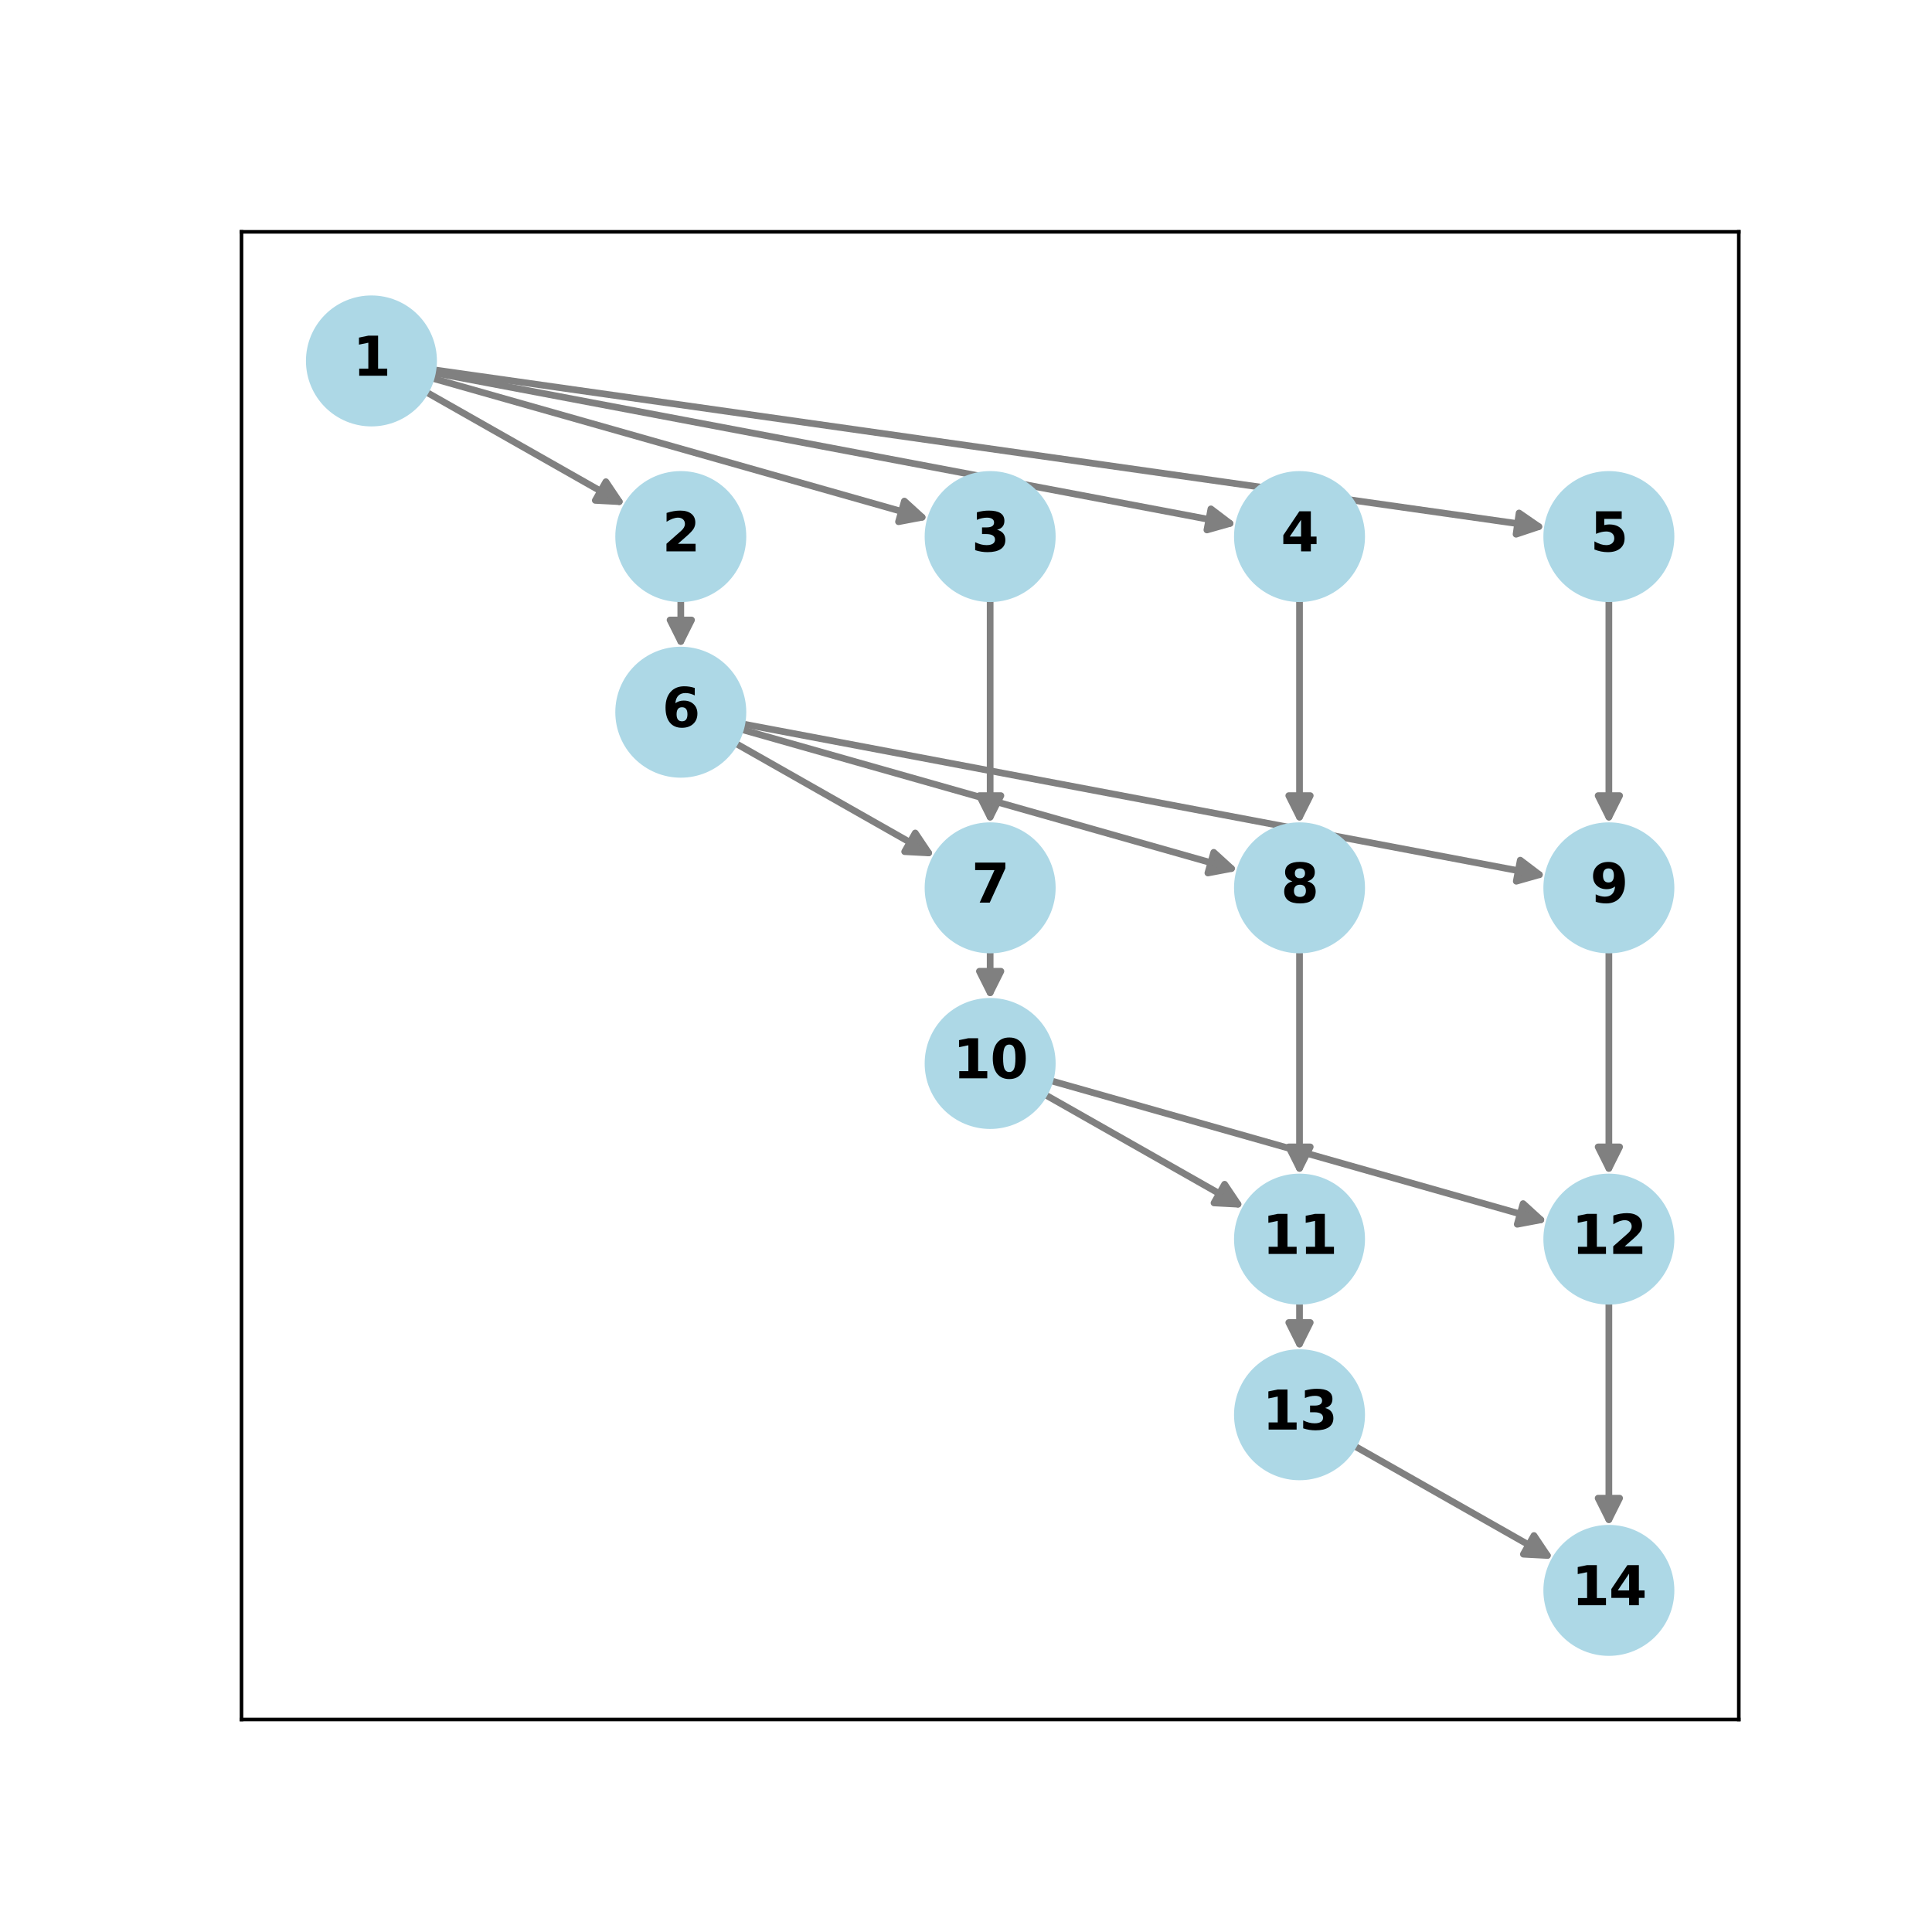 <?xml version="1.0" encoding="utf-8" standalone="no"?>
<!DOCTYPE svg PUBLIC "-//W3C//DTD SVG 1.1//EN"
        "http://www.w3.org/Graphics/SVG/1.1/DTD/svg11.dtd">
<svg xmlns:xlink="http://www.w3.org/1999/xlink" width="432pt" height="432pt" viewBox="0 0 432 432"
     xmlns="http://www.w3.org/2000/svg" version="1.1">
    <defs>
        <style type="text/css">*{stroke-linejoin: round; stroke-linecap: butt}</style>
    </defs>
    <g id="figure_1">
        <g id="patch_1">
            <path d="M 0 432
L 432 432 
L 432 0 
L 0 0 
z
" style="fill: #ffffff"/>
        </g>
        <g id="axes_1">
            <g id="patch_2">
                <path d="M 54 384.48
L 388.8 384.48 
L 388.8 51.84 
L 54 51.84 
z
" style="fill: #ffffff"/>
            </g>
            <g id="patch_3">
                <path d="M 95.352 87.688
Q 117.64 100.342 138.469 112.168 
" clip-path="url(#p12c44e989a)" style="fill: none; stroke: #808080; stroke-width: 1.5; stroke-linecap: round"/>
                <path d="M 135.48 107.711
L 138.469 112.168 
L 133.11 111.885 
z
" clip-path="url(#p12c44e989a)" style="fill: #808080; stroke: #808080; stroke-width: 1.5; stroke-linecap: round"/>
            </g>
            <g id="patch_4">
                <path d="M 96.66 84.568
Q 152.229 100.343 206.185 115.659 
" clip-path="url(#p12c44e989a)" style="fill: none; stroke: #808080; stroke-width: 1.5; stroke-linecap: round"/>
                <path d="M 202.223 112.04
L 206.185 115.659 
L 200.912 116.657 
z
" clip-path="url(#p12c44e989a)" style="fill: #808080; stroke: #808080; stroke-width: 1.5; stroke-linecap: round"/>
            </g>
            <g id="patch_5">
                <path d="M 96.951 83.336
Q 186.815 100.342 275.031 117.037 
" clip-path="url(#p12c44e989a)" style="fill: none; stroke: #808080; stroke-width: 1.5; stroke-linecap: round"/>
                <path d="M 270.761 113.786
L 275.031 117.037 
L 269.868 118.502 
z
" clip-path="url(#p12c44e989a)" style="fill: #808080; stroke: #808080; stroke-width: 1.5; stroke-linecap: round"/>
            </g>
            <g id="patch_6">
                <path d="M 97.057 82.693
Q 221.402 100.342 344.086 117.755 
" clip-path="url(#p12c44e989a)" style="fill: none; stroke: #808080; stroke-width: 1.5; stroke-linecap: round"/>
                <path d="M 339.671 114.705
L 344.086 117.755 
L 338.996 119.457 
z
" clip-path="url(#p12c44e989a)" style="fill: #808080; stroke: #808080; stroke-width: 1.5; stroke-linecap: round"/>
            </g>
            <g id="patch_7">
                <path d="M 152.226 134.116
Q 152.226 139.613 152.226 143.432 
" clip-path="url(#p12c44e989a)" style="fill: none; stroke: #808080; stroke-width: 1.5; stroke-linecap: round"/>
                <path d="M 154.626 138.632
L 152.226 143.432 
L 149.826 138.632 
z
" clip-path="url(#p12c44e989a)" style="fill: #808080; stroke: #808080; stroke-width: 1.5; stroke-linecap: round"/>
            </g>
            <g id="patch_8">
                <path d="M 221.4 134.116
Q 221.4 159.25 221.4 182.706 
" clip-path="url(#p12c44e989a)" style="fill: none; stroke: #808080; stroke-width: 1.5; stroke-linecap: round"/>
                <path d="M 223.8 177.906
L 221.4 182.706 
L 219 177.906 
z
" clip-path="url(#p12c44e989a)" style="fill: #808080; stroke: #808080; stroke-width: 1.5; stroke-linecap: round"/>
            </g>
            <g id="patch_9">
                <path d="M 290.574 134.116
Q 290.574 159.25 290.574 182.706 
" clip-path="url(#p12c44e989a)" style="fill: none; stroke: #808080; stroke-width: 1.5; stroke-linecap: round"/>
                <path d="M 292.974 177.906
L 290.574 182.706 
L 288.174 177.906 
z
" clip-path="url(#p12c44e989a)" style="fill: #808080; stroke: #808080; stroke-width: 1.5; stroke-linecap: round"/>
            </g>
            <g id="patch_10">
                <path d="M 359.747 134.116
Q 359.747 159.25 359.747 182.706 
" clip-path="url(#p12c44e989a)" style="fill: none; stroke: #808080; stroke-width: 1.5; stroke-linecap: round"/>
                <path d="M 362.147 177.906
L 359.747 182.706 
L 357.347 177.906 
z
" clip-path="url(#p12c44e989a)" style="fill: #808080; stroke: #808080; stroke-width: 1.5; stroke-linecap: round"/>
            </g>
            <g id="patch_11">
                <path d="M 164.525 166.233
Q 186.813 178.887 207.643 190.713 
" clip-path="url(#p12c44e989a)" style="fill: none; stroke: #808080; stroke-width: 1.5; stroke-linecap: round"/>
                <path d="M 204.653 186.256
L 207.643 190.713 
L 202.283 190.43 
z
" clip-path="url(#p12c44e989a)" style="fill: #808080; stroke: #808080; stroke-width: 1.5; stroke-linecap: round"/>
            </g>
            <g id="patch_12">
                <path d="M 165.834 163.114
Q 221.403 178.888 275.359 194.205 
" clip-path="url(#p12c44e989a)" style="fill: none; stroke: #808080; stroke-width: 1.5; stroke-linecap: round"/>
                <path d="M 271.397 190.585
L 275.359 194.205 
L 270.086 195.203 
z
" clip-path="url(#p12c44e989a)" style="fill: #808080; stroke: #808080; stroke-width: 1.5; stroke-linecap: round"/>
            </g>
            <g id="patch_13">
                <path d="M 166.124 161.881
Q 255.988 178.888 344.205 195.582 
" clip-path="url(#p12c44e989a)" style="fill: none; stroke: #808080; stroke-width: 1.5; stroke-linecap: round"/>
                <path d="M 339.935 192.332
L 344.205 195.582 
L 339.042 197.048 
z
" clip-path="url(#p12c44e989a)" style="fill: #808080; stroke: #808080; stroke-width: 1.5; stroke-linecap: round"/>
            </g>
            <g id="patch_14">
                <path d="M 221.4 212.661
Q 221.4 218.158 221.4 221.978 
" clip-path="url(#p12c44e989a)" style="fill: none; stroke: #808080; stroke-width: 1.5; stroke-linecap: round"/>
                <path d="M 223.8 217.178
L 221.4 221.978 
L 219 217.178 
z
" clip-path="url(#p12c44e989a)" style="fill: #808080; stroke: #808080; stroke-width: 1.5; stroke-linecap: round"/>
            </g>
            <g id="patch_15">
                <path d="M 290.574 212.661
Q 290.574 237.795 290.574 261.252 
" clip-path="url(#p12c44e989a)" style="fill: none; stroke: #808080; stroke-width: 1.5; stroke-linecap: round"/>
                <path d="M 292.974 256.452
L 290.574 261.252 
L 288.174 256.452 
z
" clip-path="url(#p12c44e989a)" style="fill: #808080; stroke: #808080; stroke-width: 1.5; stroke-linecap: round"/>
            </g>
            <g id="patch_16">
                <path d="M 359.747 212.661
Q 359.747 237.795 359.747 261.252 
" clip-path="url(#p12c44e989a)" style="fill: none; stroke: #808080; stroke-width: 1.5; stroke-linecap: round"/>
                <path d="M 362.147 256.452
L 359.747 261.252 
L 357.347 256.452 
z
" clip-path="url(#p12c44e989a)" style="fill: #808080; stroke: #808080; stroke-width: 1.5; stroke-linecap: round"/>
            </g>
            <g id="patch_17">
                <path d="M 233.699 244.779
Q 255.987 257.433 276.816 269.258 
" clip-path="url(#p12c44e989a)" style="fill: none; stroke: #808080; stroke-width: 1.5; stroke-linecap: round"/>
                <path d="M 273.827 264.801
L 276.816 269.258 
L 271.457 268.976 
z
" clip-path="url(#p12c44e989a)" style="fill: #808080; stroke: #808080; stroke-width: 1.5; stroke-linecap: round"/>
            </g>
            <g id="patch_18">
                <path d="M 235.008 241.659
Q 290.577 257.434 344.532 272.75 
" clip-path="url(#p12c44e989a)" style="fill: none; stroke: #808080; stroke-width: 1.5; stroke-linecap: round"/>
                <path d="M 340.57 269.13
L 344.532 272.75 
L 339.259 273.748 
z
" clip-path="url(#p12c44e989a)" style="fill: #808080; stroke: #808080; stroke-width: 1.5; stroke-linecap: round"/>
            </g>
            <g id="patch_19">
                <path d="M 290.574 291.207
Q 290.574 296.703 290.574 300.523 
" clip-path="url(#p12c44e989a)" style="fill: none; stroke: #808080; stroke-width: 1.5; stroke-linecap: round"/>
                <path d="M 292.974 295.723
L 290.574 300.523 
L 288.174 295.723 
z
" clip-path="url(#p12c44e989a)" style="fill: #808080; stroke: #808080; stroke-width: 1.5; stroke-linecap: round"/>
            </g>
            <g id="patch_20">
                <path d="M 359.747 291.207
Q 359.747 316.34 359.747 339.797 
" clip-path="url(#p12c44e989a)" style="fill: none; stroke: #808080; stroke-width: 1.5; stroke-linecap: round"/>
                <path d="M 362.147 334.997
L 359.747 339.797 
L 357.347 334.997 
z
" clip-path="url(#p12c44e989a)" style="fill: #808080; stroke: #808080; stroke-width: 1.5; stroke-linecap: round"/>
            </g>
            <g id="patch_21">
                <path d="M 302.872 323.324
Q 325.16 335.978 345.99 347.804 
" clip-path="url(#p12c44e989a)" style="fill: none; stroke: #808080; stroke-width: 1.5; stroke-linecap: round"/>
                <path d="M 343 343.347
L 345.99 347.804 
L 340.631 347.521 
z
" clip-path="url(#p12c44e989a)" style="fill: #808080; stroke: #808080; stroke-width: 1.5; stroke-linecap: round"/>
            </g>
            <g id="matplotlib.axis_1">
                <g id="xtick_1"/>
                <g id="xtick_2"/>
                <g id="xtick_3"/>
                <g id="xtick_4"/>
                <g id="xtick_5"/>
            </g>
            <g id="matplotlib.axis_2">
                <g id="ytick_1"/>
                <g id="ytick_2"/>
                <g id="ytick_3"/>
                <g id="ytick_4"/>
                <g id="ytick_5"/>
                <g id="ytick_6"/>
                <g id="ytick_7"/>
                <g id="ytick_8"/>
            </g>
            <g id="PathCollection_1">
                <defs>
                    <path id="m9639d72016" d="M 0 14.142
C 3.751 14.142 7.348 12.652 10 10 
C 12.652 7.348 14.142 3.751 14.142 0 
C 14.142 -3.751 12.652 -7.348 10 -10 
C 7.348 -12.652 3.751 -14.142 0 -14.142 
C -3.751 -14.142 -7.348 -12.652 -10 -10 
C -12.652 -7.348 -14.142 -3.751 -14.142 0 
C -14.142 3.751 -12.652 7.348 -10 10 
C -7.348 12.652 -3.751 14.142 0 14.142 
z
" style="stroke: #add8e6"/>
                </defs>
                <g clip-path="url(#p12c44e989a)">
                    <use xlink:href="#m9639d72016" x="83.053" y="80.705" style="fill: #add8e6; stroke: #add8e6"/>
                    <use xlink:href="#m9639d72016" x="152.226" y="119.978"
                         style="fill: #add8e6; stroke: #add8e6"/>
                    <use xlink:href="#m9639d72016" x="221.4" y="119.978" style="fill: #add8e6; stroke: #add8e6"/>
                    <use xlink:href="#m9639d72016" x="290.574" y="119.978"
                         style="fill: #add8e6; stroke: #add8e6"/>
                    <use xlink:href="#m9639d72016" x="359.747" y="119.978"
                         style="fill: #add8e6; stroke: #add8e6"/>
                    <use xlink:href="#m9639d72016" x="152.226" y="159.251"
                         style="fill: #add8e6; stroke: #add8e6"/>
                    <use xlink:href="#m9639d72016" x="221.4" y="198.524" style="fill: #add8e6; stroke: #add8e6"/>
                    <use xlink:href="#m9639d72016" x="290.574" y="198.524"
                         style="fill: #add8e6; stroke: #add8e6"/>
                    <use xlink:href="#m9639d72016" x="359.747" y="198.524"
                         style="fill: #add8e6; stroke: #add8e6"/>
                    <use xlink:href="#m9639d72016" x="221.4" y="237.796" style="fill: #add8e6; stroke: #add8e6"/>
                    <use xlink:href="#m9639d72016" x="290.574" y="277.069"
                         style="fill: #add8e6; stroke: #add8e6"/>
                    <use xlink:href="#m9639d72016" x="359.747" y="277.069"
                         style="fill: #add8e6; stroke: #add8e6"/>
                    <use xlink:href="#m9639d72016" x="290.574" y="316.342"
                         style="fill: #add8e6; stroke: #add8e6"/>
                    <use xlink:href="#m9639d72016" x="359.747" y="355.615"
                         style="fill: #add8e6; stroke: #add8e6"/>
                </g>
            </g>
            <g id="patch_22">
                <path d="M 54 384.48
L 54 51.84 
" style="fill: none; stroke: #000000; stroke-width: 0.8; stroke-linejoin: miter; stroke-linecap: square"/>
            </g>
            <g id="patch_23">
                <path d="M 388.8 384.48
L 388.8 51.84 
" style="fill: none; stroke: #000000; stroke-width: 0.8; stroke-linejoin: miter; stroke-linecap: square"/>
            </g>
            <g id="patch_24">
                <path d="M 54 384.48
L 388.8 384.48 
" style="fill: none; stroke: #000000; stroke-width: 0.8; stroke-linejoin: miter; stroke-linecap: square"/>
            </g>
            <g id="patch_25">
                <path d="M 54 51.84
L 388.8 51.84 
" style="fill: none; stroke: #000000; stroke-width: 0.8; stroke-linejoin: miter; stroke-linecap: square"/>
            </g>
            <g id="text_1">
                <g clip-path="url(#p12c44e989a)">
                    <!-- 1 -->
                    <g transform="translate(78.878 84.017) scale(0.12 -0.12)">
                        <defs>
                            <path id="DejaVuSans-Bold-31" d="M 750 831
L 1813 831 
L 1813 3847 
L 722 3622 
L 722 4441 
L 1806 4666 
L 2950 4666 
L 2950 831 
L 4013 831 
L 4013 0 
L 750 0 
L 750 831 
z
" transform="scale(0.016)"/>
                        </defs>
                        <use xlink:href="#DejaVuSans-Bold-31"/>
                    </g>
                </g>
            </g>
            <g id="text_2">
                <g clip-path="url(#p12c44e989a)">
                    <!-- 2 -->
                    <g transform="translate(148.052 123.289) scale(0.12 -0.12)">
                        <defs>
                            <path id="DejaVuSans-Bold-32" d="M 1844 884
L 3897 884 
L 3897 0 
L 506 0 
L 506 884 
L 2209 2388 
Q 2438 2594 2547 2791 
Q 2656 2988 2656 3200 
Q 2656 3528 2436 3728 
Q 2216 3928 1850 3928 
Q 1569 3928 1234 3808 
Q 900 3688 519 3450 
L 519 4475 
Q 925 4609 1322 4679 
Q 1719 4750 2100 4750 
Q 2938 4750 3402 4381 
Q 3866 4013 3866 3353 
Q 3866 2972 3669 2642 
Q 3472 2313 2841 1759 
L 1844 884 
z
" transform="scale(0.016)"/>
                        </defs>
                        <use xlink:href="#DejaVuSans-Bold-32"/>
                    </g>
                </g>
            </g>
            <g id="text_3">
                <g clip-path="url(#p12c44e989a)">
                    <!-- 3 -->
                    <g transform="translate(217.225 123.289) scale(0.12 -0.12)">
                        <defs>
                            <path id="DejaVuSans-Bold-33" d="M 2981 2516
Q 3453 2394 3698 2092 
Q 3944 1791 3944 1325 
Q 3944 631 3412 270 
Q 2881 -91 1863 -91 
Q 1503 -91 1142 -33 
Q 781 25 428 141 
L 428 1069 
Q 766 900 1098 814 
Q 1431 728 1753 728 
Q 2231 728 2486 893 
Q 2741 1059 2741 1369 
Q 2741 1688 2480 1852 
Q 2219 2016 1709 2016 
L 1228 2016 
L 1228 2791 
L 1734 2791 
Q 2188 2791 2409 2933 
Q 2631 3075 2631 3366 
Q 2631 3634 2415 3781 
Q 2200 3928 1806 3928 
Q 1516 3928 1219 3862 
Q 922 3797 628 3669 
L 628 4550 
Q 984 4650 1334 4700 
Q 1684 4750 2022 4750 
Q 2931 4750 3382 4451 
Q 3834 4153 3834 3553 
Q 3834 3144 3618 2883 
Q 3403 2622 2981 2516 
z
" transform="scale(0.016)"/>
                        </defs>
                        <use xlink:href="#DejaVuSans-Bold-33"/>
                    </g>
                </g>
            </g>
            <g id="text_4">
                <g clip-path="url(#p12c44e989a)">
                    <!-- 4 -->
                    <g transform="translate(286.399 123.289) scale(0.12 -0.12)">
                        <defs>
                            <path id="DejaVuSans-Bold-34" d="M 2356 3675
L 1038 1722 
L 2356 1722 
L 2356 3675 
z
M 2156 4666 
L 3494 4666 
L 3494 1722 
L 4159 1722 
L 4159 850 
L 3494 850 
L 3494 0 
L 2356 0 
L 2356 850 
L 288 850 
L 288 1881 
L 2156 4666 
z
" transform="scale(0.016)"/>
                        </defs>
                        <use xlink:href="#DejaVuSans-Bold-34"/>
                    </g>
                </g>
            </g>
            <g id="text_5">
                <g clip-path="url(#p12c44e989a)">
                    <!-- 5 -->
                    <g transform="translate(355.572 123.289) scale(0.12 -0.12)">
                        <defs>
                            <path id="DejaVuSans-Bold-35" d="M 678 4666
L 3669 4666 
L 3669 3781 
L 1638 3781 
L 1638 3059 
Q 1775 3097 1914 3117 
Q 2053 3138 2203 3138 
Q 3056 3138 3531 2711 
Q 4006 2284 4006 1522 
Q 4006 766 3489 337 
Q 2972 -91 2053 -91 
Q 1656 -91 1267 -14 
Q 878 63 494 219 
L 494 1166 
Q 875 947 1217 837 
Q 1559 728 1863 728 
Q 2300 728 2551 942 
Q 2803 1156 2803 1522 
Q 2803 1891 2551 2103 
Q 2300 2316 1863 2316 
Q 1603 2316 1309 2248 
Q 1016 2181 678 2041 
L 678 4666 
z
" transform="scale(0.016)"/>
                        </defs>
                        <use xlink:href="#DejaVuSans-Bold-35"/>
                    </g>
                </g>
            </g>
            <g id="text_6">
                <g clip-path="url(#p12c44e989a)">
                    <!-- 6 -->
                    <g transform="translate(148.052 162.562) scale(0.12 -0.12)">
                        <defs>
                            <path id="DejaVuSans-Bold-36" d="M 2316 2303
Q 2000 2303 1842 2098 
Q 1684 1894 1684 1484 
Q 1684 1075 1842 870 
Q 2000 666 2316 666 
Q 2634 666 2792 870 
Q 2950 1075 2950 1484 
Q 2950 1894 2792 2098 
Q 2634 2303 2316 2303 
z
M 3803 4544 
L 3803 3681 
Q 3506 3822 3243 3889 
Q 2981 3956 2731 3956 
Q 2194 3956 1894 3657 
Q 1594 3359 1544 2772 
Q 1750 2925 1990 3001 
Q 2231 3078 2516 3078 
Q 3231 3078 3670 2659 
Q 4109 2241 4109 1563 
Q 4109 813 3618 361 
Q 3128 -91 2303 -91 
Q 1394 -91 895 523 
Q 397 1138 397 2266 
Q 397 3422 980 4083 
Q 1563 4744 2578 4744 
Q 2900 4744 3203 4694 
Q 3506 4644 3803 4544 
z
" transform="scale(0.016)"/>
                        </defs>
                        <use xlink:href="#DejaVuSans-Bold-36"/>
                    </g>
                </g>
            </g>
            <g id="text_7">
                <g clip-path="url(#p12c44e989a)">
                    <!-- 7 -->
                    <g transform="translate(217.225 201.835) scale(0.12 -0.12)">
                        <defs>
                            <path id="DejaVuSans-Bold-37" d="M 428 4666
L 3944 4666 
L 3944 3988 
L 2125 0 
L 953 0 
L 2675 3781 
L 428 3781 
L 428 4666 
z
" transform="scale(0.016)"/>
                        </defs>
                        <use xlink:href="#DejaVuSans-Bold-37"/>
                    </g>
                </g>
            </g>
            <g id="text_8">
                <g clip-path="url(#p12c44e989a)">
                    <!-- 8 -->
                    <g transform="translate(286.399 201.835) scale(0.12 -0.12)">
                        <defs>
                            <path id="DejaVuSans-Bold-38" d="M 2228 2088
Q 1891 2088 1709 1903 
Q 1528 1719 1528 1375 
Q 1528 1031 1709 848 
Q 1891 666 2228 666 
Q 2563 666 2741 848 
Q 2919 1031 2919 1375 
Q 2919 1722 2741 1905 
Q 2563 2088 2228 2088 
z
M 1350 2484 
Q 925 2613 709 2878 
Q 494 3144 494 3541 
Q 494 4131 934 4440 
Q 1375 4750 2228 4750 
Q 3075 4750 3515 4442 
Q 3956 4134 3956 3541 
Q 3956 3144 3739 2878 
Q 3522 2613 3097 2484 
Q 3572 2353 3814 2058 
Q 4056 1763 4056 1313 
Q 4056 619 3595 264 
Q 3134 -91 2228 -91 
Q 1319 -91 855 264 
Q 391 619 391 1313 
Q 391 1763 633 2058 
Q 875 2353 1350 2484 
z
M 1631 3419 
Q 1631 3141 1786 2991 
Q 1941 2841 2228 2841 
Q 2509 2841 2662 2991 
Q 2816 3141 2816 3419 
Q 2816 3697 2662 3845 
Q 2509 3994 2228 3994 
Q 1941 3994 1786 3844 
Q 1631 3694 1631 3419 
z
" transform="scale(0.016)"/>
                        </defs>
                        <use xlink:href="#DejaVuSans-Bold-38"/>
                    </g>
                </g>
            </g>
            <g id="text_9">
                <g clip-path="url(#p12c44e989a)">
                    <!-- 9 -->
                    <g transform="translate(355.572 201.835) scale(0.12 -0.12)">
                        <defs>
                            <path id="DejaVuSans-Bold-39" d="M 641 103
L 641 966 
Q 928 831 1190 764 
Q 1453 697 1709 697 
Q 2247 697 2547 995 
Q 2847 1294 2900 1881 
Q 2688 1725 2447 1647 
Q 2206 1569 1925 1569 
Q 1209 1569 770 1986 
Q 331 2403 331 3084 
Q 331 3838 820 4291 
Q 1309 4744 2131 4744 
Q 3044 4744 3544 4128 
Q 4044 3513 4044 2388 
Q 4044 1231 3459 570 
Q 2875 -91 1856 -91 
Q 1528 -91 1228 -42 
Q 928 6 641 103 
z
M 2125 2350 
Q 2441 2350 2600 2554 
Q 2759 2759 2759 3169 
Q 2759 3575 2600 3781 
Q 2441 3988 2125 3988 
Q 1809 3988 1650 3781 
Q 1491 3575 1491 3169 
Q 1491 2759 1650 2554 
Q 1809 2350 2125 2350 
z
" transform="scale(0.016)"/>
                        </defs>
                        <use xlink:href="#DejaVuSans-Bold-39"/>
                    </g>
                </g>
            </g>
            <g id="text_10">
                <g clip-path="url(#p12c44e989a)">
                    <!-- 10 -->
                    <g transform="translate(213.051 241.108) scale(0.12 -0.12)">
                        <defs>
                            <path id="DejaVuSans-Bold-30" d="M 2944 2338
Q 2944 3213 2780 3570 
Q 2616 3928 2228 3928 
Q 1841 3928 1675 3570 
Q 1509 3213 1509 2338 
Q 1509 1453 1675 1090 
Q 1841 728 2228 728 
Q 2613 728 2778 1090 
Q 2944 1453 2944 2338 
z
M 4147 2328 
Q 4147 1169 3647 539 
Q 3147 -91 2228 -91 
Q 1306 -91 806 539 
Q 306 1169 306 2328 
Q 306 3491 806 4120 
Q 1306 4750 2228 4750 
Q 3147 4750 3647 4120 
Q 4147 3491 4147 2328 
z
" transform="scale(0.016)"/>
                        </defs>
                        <use xlink:href="#DejaVuSans-Bold-31"/>
                        <use xlink:href="#DejaVuSans-Bold-30" x="69.58"/>
                    </g>
                </g>
            </g>
            <g id="text_11">
                <g clip-path="url(#p12c44e989a)">
                    <!-- 11 -->
                    <g transform="translate(282.224 280.38) scale(0.12 -0.12)">
                        <use xlink:href="#DejaVuSans-Bold-31"/>
                        <use xlink:href="#DejaVuSans-Bold-31" x="69.58"/>
                    </g>
                </g>
            </g>
            <g id="text_12">
                <g clip-path="url(#p12c44e989a)">
                    <!-- 12 -->
                    <g transform="translate(351.398 280.38) scale(0.12 -0.12)">
                        <use xlink:href="#DejaVuSans-Bold-31"/>
                        <use xlink:href="#DejaVuSans-Bold-32" x="69.58"/>
                    </g>
                </g>
            </g>
            <g id="text_13">
                <g clip-path="url(#p12c44e989a)">
                    <!-- 13 -->
                    <g transform="translate(282.224 319.653) scale(0.12 -0.12)">
                        <use xlink:href="#DejaVuSans-Bold-31"/>
                        <use xlink:href="#DejaVuSans-Bold-33" x="69.58"/>
                    </g>
                </g>
            </g>
            <g id="text_14">
                <g clip-path="url(#p12c44e989a)">
                    <!-- 14 -->
                    <g transform="translate(351.398 358.926) scale(0.12 -0.12)">
                        <use xlink:href="#DejaVuSans-Bold-31"/>
                        <use xlink:href="#DejaVuSans-Bold-34" x="69.58"/>
                    </g>
                </g>
            </g>
        </g>
    </g>
    <defs>
        <clipPath id="p12c44e989a">
            <rect x="54" y="51.84" width="334.8" height="332.64"/>
        </clipPath>
    </defs>
</svg>
